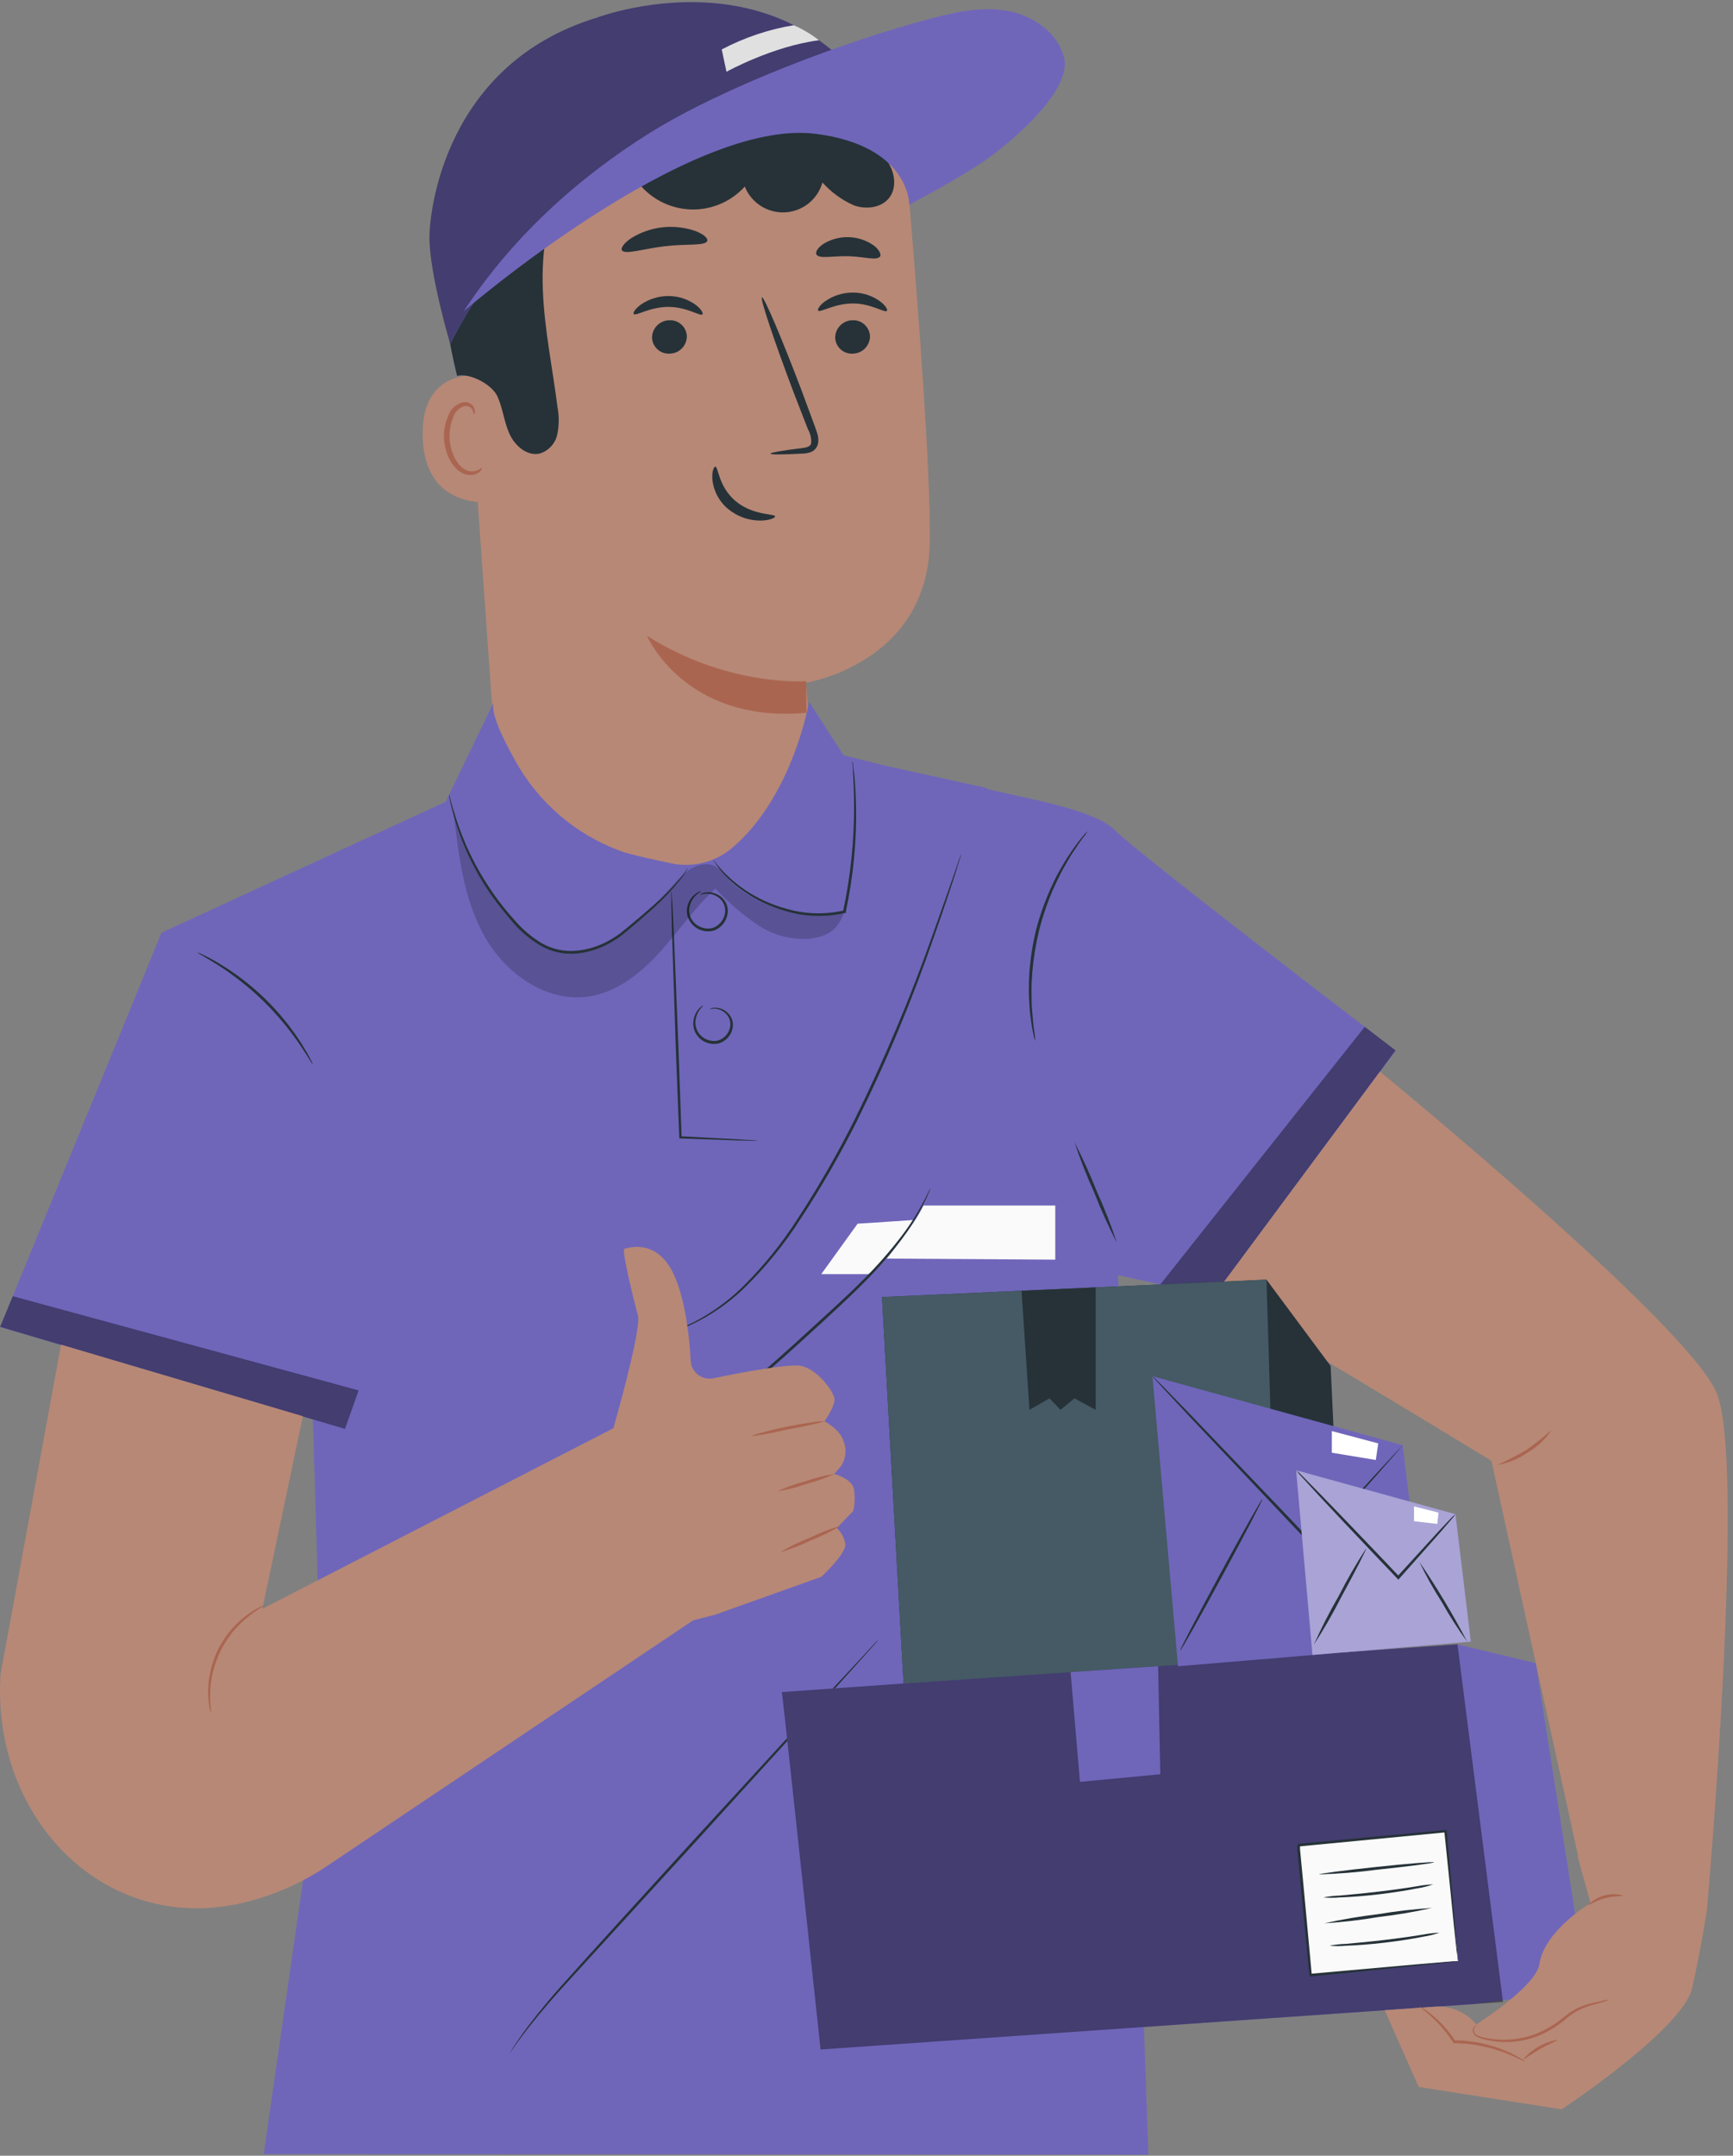 <svg width="267" height="332" viewBox="0 0 267 332" fill="none" xmlns="http://www.w3.org/2000/svg">
<rect x="0" y="0" width="267" height="332" fill="#808080" stroke="none"/>
<path d="M71.262 44.196L76.749 121.925C77.184 128.041 79.921 133.766 84.409 137.945C88.898 142.123 94.803 144.445 100.935 144.443C104.255 144.443 107.539 143.762 110.584 142.441C113.629 141.12 116.371 139.188 118.638 136.764C120.906 134.34 122.651 131.476 123.767 128.349C124.882 125.223 125.343 121.901 125.121 118.589C124.638 111.191 124.196 105.136 124.196 105.136C124.196 105.136 143.019 102.209 143.253 83.394C143.386 72.552 141.509 47.865 139.917 28.975C139.39 22.816 136.571 17.078 132.016 12.897C127.462 8.716 121.504 6.397 115.322 6.399H103.921C99.271 6.67 94.723 7.871 90.546 9.932C86.369 11.992 82.647 14.87 79.602 18.394C76.557 21.918 74.25 26.018 72.817 30.45C71.384 34.882 70.856 39.556 71.262 44.196Z" fill="#B78876"/>
<path d="M124.212 104.903C124.212 104.903 112.319 105.87 99.684 97.93C99.684 97.93 105.481 111.475 124.254 109.782L124.212 104.903Z" fill="#AA6550"/>
<path d="M134.037 51.752C134.044 52.453 133.776 53.129 133.292 53.635C132.807 54.142 132.144 54.438 131.443 54.462C131.102 54.49 130.758 54.448 130.433 54.341C130.108 54.233 129.807 54.062 129.549 53.836C129.291 53.611 129.081 53.336 128.931 53.029C128.78 52.721 128.693 52.386 128.674 52.044C128.667 51.343 128.933 50.668 129.416 50.16C129.898 49.653 130.56 49.353 131.26 49.325C131.602 49.298 131.947 49.339 132.273 49.447C132.599 49.555 132.901 49.727 133.159 49.953C133.418 50.18 133.629 50.455 133.78 50.764C133.931 51.073 134.018 51.409 134.037 51.752Z" fill="#263238"/>
<path d="M136.639 47.882C136.305 48.233 134.27 46.731 131.385 46.74C128.499 46.748 126.381 48.191 126.055 47.84C125.905 47.682 126.247 47.007 127.165 46.373C128.416 45.507 129.905 45.05 131.426 45.063C132.925 45.057 134.386 45.531 135.596 46.414C136.505 47.098 136.806 47.732 136.639 47.882Z" fill="#263238"/>
<path d="M105.823 51.752C105.83 52.453 105.562 53.129 105.078 53.635C104.593 54.142 103.929 54.439 103.229 54.462C102.887 54.49 102.544 54.448 102.219 54.341C101.893 54.233 101.593 54.062 101.335 53.837C101.077 53.611 100.867 53.337 100.716 53.029C100.566 52.721 100.479 52.386 100.46 52.044C100.453 51.342 100.72 50.665 101.205 50.158C101.689 49.65 102.352 49.351 103.054 49.325C103.396 49.299 103.739 49.342 104.065 49.45C104.39 49.558 104.69 49.731 104.948 49.957C105.206 50.183 105.416 50.458 105.566 50.766C105.716 51.075 105.804 51.41 105.823 51.752Z" fill="#263238"/>
<path d="M108.225 48.416C107.891 48.766 105.848 47.257 102.962 47.265C100.076 47.273 97.958 48.724 97.633 48.366C97.483 48.207 97.816 47.582 98.742 46.906C99.996 46.045 101.482 45.586 103.004 45.589C104.5 45.594 105.958 46.066 107.174 46.94C108.083 47.632 108.383 48.266 108.225 48.416Z" fill="#263238"/>
<path d="M118.716 69.867C118.716 69.7 120.501 69.391 123.412 69.032C124.146 68.949 124.846 68.807 124.971 68.299C125.035 67.537 124.863 66.774 124.479 66.114C123.79 64.329 123.061 62.455 122.294 60.492C119.267 52.486 117.065 45.906 117.39 45.789C117.715 45.672 120.434 52.061 123.47 60.059C124.198 62.038 124.896 63.926 125.563 65.722C125.839 66.555 126.322 67.506 125.939 68.615C125.834 68.876 125.67 69.109 125.46 69.295C125.251 69.482 125 69.618 124.729 69.691C124.322 69.807 123.901 69.866 123.478 69.867C120.543 70.017 118.725 70.033 118.716 69.867Z" fill="#263238"/>
<path d="M110.209 71.868C110.676 71.868 110.685 74.979 113.37 77.206C116.056 79.432 119.392 79.09 119.417 79.524C119.467 79.724 118.675 80.133 117.265 80.175C115.426 80.2 113.636 79.577 112.211 78.415C110.843 77.297 109.963 75.691 109.759 73.936C109.642 72.602 109.993 71.851 110.209 71.868Z" fill="#263238"/>
<path d="M108.967 37.09C108.683 37.924 105.798 37.507 102.403 37.924C99.009 38.341 96.265 39.259 95.815 38.55C95.614 38.216 96.09 37.474 97.199 36.715C98.674 35.783 100.341 35.199 102.075 35.007C103.809 34.815 105.564 35.019 107.207 35.606C108.5 36.106 109.092 36.74 108.967 37.09Z" fill="#263238"/>
<path d="M135.58 39.517C135.071 40.176 133.078 39.517 130.684 39.459C128.291 39.401 126.264 39.901 125.797 39.217C125.588 38.883 125.905 38.224 126.798 37.599C127.988 36.854 129.373 36.479 130.776 36.524C132.18 36.568 133.539 37.03 134.679 37.849C135.521 38.516 135.805 39.242 135.58 39.517Z" fill="#263238"/>
<path d="M77.642 58.316C77.317 58.174 64.715 54.496 65.132 67.356C65.549 80.216 78.367 77.156 78.384 76.78C78.401 76.405 77.642 58.316 77.642 58.316Z" fill="#B78876"/>
<path d="M74.256 72.035C74.197 72.035 74.039 72.201 73.664 72.385C73.14 72.627 72.543 72.66 71.996 72.477C70.62 72.018 69.41 69.9 69.268 67.581C69.204 66.48 69.384 65.378 69.794 64.354C69.906 63.944 70.116 63.568 70.407 63.258C70.698 62.948 71.06 62.715 71.462 62.577C71.718 62.501 71.992 62.517 72.237 62.622C72.482 62.727 72.683 62.915 72.805 63.153C72.988 63.503 72.913 63.761 72.98 63.786C73.046 63.812 73.255 63.561 73.13 63.028C73.047 62.713 72.859 62.436 72.596 62.244C72.417 62.115 72.215 62.022 72 61.972C71.785 61.922 71.562 61.915 71.345 61.952C70.821 62.074 70.337 62.328 69.938 62.69C69.54 63.052 69.24 63.51 69.068 64.02C68.561 65.153 68.335 66.392 68.409 67.631C68.576 70.225 69.977 72.635 71.854 73.086C72.203 73.175 72.568 73.185 72.922 73.114C73.276 73.044 73.609 72.894 73.897 72.677C74.239 72.352 74.306 72.06 74.256 72.035Z" fill="#AA6550"/>
<path d="M70.453 57.882C72.413 57.406 75.807 59.216 76.641 61.051C77.475 62.886 77.658 64.971 78.492 66.814C79.326 68.657 81.211 70.308 83.18 69.841C83.844 69.633 84.443 69.253 84.913 68.739C85.383 68.224 85.709 67.595 85.857 66.914C86.14 65.54 86.154 64.124 85.898 62.744C85.139 56.739 83.88 50.784 83.638 44.73C83.396 38.675 84.255 32.395 87.433 27.216C90.61 22.036 96.44 18.267 102.445 18.759C106.44 19.076 110.109 21.161 114.079 21.72C116.444 22.032 118.85 21.802 121.113 21.046C123.376 20.291 125.437 19.029 127.14 17.358C127.573 16.932 129.575 15.606 129.575 15.606C129.575 15.298 129.283 12.612 128.224 11.628C120.343 4.347 106.148 2.312 95.74 4.956C85.331 7.6 75.573 14.964 71.095 24.672C66.616 34.38 67.951 48.024 70.419 57.865" fill="#263238"/>
<path d="M140.092 26.115C140.092 26.115 90.736 10.269 69.385 52.936C69.385 52.936 66.191 42.253 66.191 36.523C66.191 32.695 68.476 9.91 91.928 2.738C91.928 2.738 127.248 -10.74 140.092 26.115Z" fill="#6F66BA"/>
<path d="M97.658 27.182C98.535 28.596 99.728 29.787 101.144 30.661C102.559 31.535 104.158 32.068 105.815 32.218C107.472 32.369 109.141 32.132 110.691 31.528C112.241 30.923 113.629 29.966 114.746 28.733C115.237 29.961 116.1 31.003 117.213 31.715C118.326 32.428 119.634 32.773 120.954 32.704C122.274 32.635 123.539 32.155 124.572 31.331C125.605 30.506 126.354 29.38 126.714 28.108C128.052 29.599 129.689 30.793 131.518 31.611C133.395 32.303 135.772 32.036 136.998 30.468C138.224 28.9 137.89 26.423 136.656 24.805C135.308 23.276 133.582 22.125 131.652 21.469C125.8 18.896 119.371 17.923 113.02 18.651C106.723 19.485 100.627 22.554 96.69 27.541" fill="#263238"/>
<g opacity="0.4">
<path d="M140.092 26.115C135.986 21.788 130.356 19.23 124.396 18.984C109.834 18.342 82.587 26.532 69.352 52.936C69.352 52.936 66.158 42.253 66.158 36.523C66.158 32.695 68.443 9.91 91.895 2.738C91.928 2.738 127.248 -10.74 140.092 26.115Z" fill="black"/>
</g>
<path d="M71.445 47.941C78.759 36.74 88.851 27.482 100.201 20.419C111.552 13.354 130.309 6.324 143.236 2.904C147.122 1.87 151.167 0.97 155.129 1.653C159.09 2.337 162.96 4.989 163.936 8.868C165.17 13.746 156.513 21.269 152.452 24.221C148.39 27.174 140.092 31.519 140.092 31.519C140.092 31.519 140.208 22.478 125.73 20.619C106.048 18.042 71.445 47.941 71.445 47.941Z" fill="#6F66BA"/>
<path d="M111.927 11.053C111.927 11.053 119.033 7.116 126.181 6.199C124.987 5.271 123.685 4.493 122.302 3.88C118.423 4.522 114.672 5.783 111.194 7.617L111.927 11.053Z" fill="#E0E0E0"/>
<path d="M151.985 121.358L136.33 117.905L129.959 116.312L124.654 108.089C124.654 108.089 122.152 122.792 112.653 130.707C111.367 131.759 109.859 132.507 108.243 132.894C106.627 133.281 104.944 133.297 103.321 132.942C101.177 132.491 98.659 131.941 96.79 131.441C96.39 131.332 95.956 131.19 95.489 131.024C88.622 128.473 82.9 123.539 79.368 117.121C77.266 113.385 75.49 109.548 76.099 108.089L68.668 123.476L24.883 143.642L0.021 204.374L48.202 218.619L49.703 268.659L40.629 331.742L176.929 331.834L172.092 191.48" fill="#6F66BA"/>
<path d="M116.748 175.693C116.47 175.715 116.192 175.715 115.914 175.693L113.487 175.634L104.822 175.326H104.655V175.184C104.513 171.423 104.338 166.969 104.146 162.207C103.921 155.343 103.721 149.138 103.562 144.576C103.512 142.358 103.471 140.548 103.437 139.23C103.437 138.638 103.437 138.154 103.437 137.779C103.416 137.61 103.416 137.439 103.437 137.27C103.476 137.434 103.495 137.602 103.496 137.771C103.496 138.154 103.554 138.605 103.587 139.222C103.654 140.54 103.746 142.349 103.854 144.559C104.038 149.121 104.288 155.326 104.563 162.182C104.73 166.952 104.88 171.406 105.014 175.167L104.83 174.992L113.495 175.451L115.914 175.609C116.194 175.607 116.474 175.635 116.748 175.693Z" fill="#263238"/>
<path d="M109.334 155.418C109.525 155.284 109.751 155.209 109.984 155.201C110.526 155.166 111.066 155.288 111.539 155.553C112.013 155.818 112.4 156.214 112.653 156.694C112.891 157.162 112.976 157.693 112.895 158.212C112.806 158.8 112.548 159.35 112.153 159.794C111.758 160.238 111.242 160.558 110.668 160.714C110.087 160.836 109.484 160.795 108.925 160.597C108.366 160.398 107.873 160.049 107.499 159.588C107.196 159.217 106.984 158.78 106.88 158.312C106.776 157.845 106.782 157.359 106.898 156.894C107.028 156.262 107.341 155.682 107.799 155.226C108.116 154.918 108.35 154.818 108.358 154.843C108.366 154.868 108.191 155.018 107.924 155.343C107.555 155.8 107.305 156.342 107.199 156.919C107.114 157.335 107.124 157.765 107.228 158.176C107.332 158.588 107.527 158.971 107.799 159.296C108.133 159.69 108.565 159.987 109.052 160.157C109.539 160.327 110.062 160.364 110.568 160.264C111.06 160.125 111.503 159.849 111.844 159.468C112.185 159.087 112.411 158.617 112.495 158.112C112.564 157.698 112.517 157.274 112.36 156.885C112.202 156.496 111.94 156.159 111.602 155.91C111.145 155.545 110.578 155.342 109.993 155.335C109.559 155.368 109.334 155.452 109.334 155.418Z" fill="#263238"/>
<path d="M107.858 137.796C108.05 137.627 108.288 137.517 108.541 137.479C109.234 137.332 109.956 137.439 110.576 137.779C111.017 138.004 111.393 138.336 111.669 138.747C111.99 139.227 112.15 139.796 112.128 140.373C112.101 141.031 111.877 141.665 111.484 142.193C111.092 142.722 110.548 143.119 109.926 143.334C109.289 143.496 108.619 143.468 107.999 143.251C107.379 143.034 106.836 142.64 106.44 142.116C106.088 141.664 105.876 141.119 105.831 140.548C105.805 140.056 105.885 139.564 106.064 139.105C106.323 138.452 106.781 137.898 107.374 137.521C107.58 137.366 107.826 137.274 108.083 137.254C108.083 137.254 107.841 137.379 107.474 137.662C106.958 138.059 106.57 138.599 106.356 139.214C106.189 139.654 106.138 140.13 106.208 140.596C106.278 141.062 106.467 141.502 106.757 141.874C107.109 142.324 107.584 142.661 108.124 142.846C108.665 143.031 109.247 143.056 109.801 142.917C110.338 142.726 110.807 142.382 111.149 141.926C111.492 141.471 111.693 140.925 111.727 140.356C111.749 139.889 111.64 139.424 111.412 139.016C111.183 138.608 110.845 138.272 110.435 138.046C109.874 137.716 109.222 137.575 108.575 137.646C108.116 137.704 107.874 137.829 107.858 137.796Z" fill="#263238"/>
<path d="M103.421 205.108C103.421 205.108 103.487 205.066 103.629 205.016L104.255 204.774C104.813 204.582 105.606 204.232 106.615 203.765C109.433 202.344 112.02 200.505 114.288 198.311C117.622 195.028 120.568 191.373 123.07 187.419C126.198 182.612 129.055 177.633 131.627 172.507C136.251 163.163 140.309 153.549 143.778 143.717C145.137 139.947 146.197 136.887 146.939 134.777L147.773 132.341C147.865 132.091 147.948 131.883 148.006 131.716C148.03 131.643 148.061 131.574 148.098 131.507C148.092 131.584 148.075 131.66 148.048 131.732C147.998 131.899 147.931 132.108 147.856 132.375C147.664 132.967 147.406 133.784 147.081 134.877C146.388 137.003 145.371 140.081 144.036 143.859C140.657 153.717 136.64 163.345 132.01 172.682C129.432 177.823 126.558 182.81 123.403 187.619C120.872 191.594 117.883 195.259 114.496 198.536C112.192 200.727 109.558 202.542 106.69 203.915C105.905 204.275 105.101 204.59 104.28 204.858L103.638 205.058C103.568 205.085 103.495 205.102 103.421 205.108Z" fill="#263238"/>
<path d="M132.135 188.453C132.494 188.453 140.792 187.886 140.792 187.886C140.792 187.886 137.364 193.941 133.795 196.226H126.531L132.135 188.453Z" fill="#FAFAFA"/>
<path d="M101.97 223.447C102.112 223.311 102.268 223.191 102.437 223.089L103.838 222.121C105.047 221.287 106.79 220.036 108.883 218.427C113.053 215.233 118.608 210.462 124.546 205.008C127.515 202.281 130.384 199.712 132.836 197.243C135.036 195.079 137.079 192.76 138.949 190.304C140.204 188.648 141.32 186.89 142.285 185.05C142.652 184.408 142.877 183.883 143.052 183.532C143.132 183.348 143.229 183.172 143.344 183.007C143.291 183.199 143.221 183.386 143.136 183.566C142.986 183.924 142.777 184.466 142.435 185.125C141.519 187.008 140.433 188.803 139.191 190.488C137.346 192.985 135.313 195.338 133.111 197.527C130.651 200.029 127.799 202.606 124.829 205.325C118.891 210.779 113.329 215.533 109.067 218.669C106.94 220.245 105.164 221.446 103.929 222.255C103.304 222.655 102.812 222.947 102.478 223.156C102.32 223.272 102.15 223.37 101.97 223.447Z" fill="#263238"/>
<path d="M78.584 316.13C78.584 316.13 78.584 316.055 78.684 315.93C78.784 315.805 78.893 315.605 79.026 315.379C79.335 314.904 79.802 314.203 80.427 313.319C81.678 311.568 83.613 309.099 86.165 306.197C91.303 300.434 98.5 292.569 106.423 283.863L126.848 261.603L133.061 254.931L134.729 253.121L135.179 252.663L135.346 252.512C135.346 252.512 135.305 252.579 135.213 252.688L134.796 253.18L133.128 255.048L127.015 261.845L106.748 284.129L86.399 306.381C83.822 309.249 81.853 311.676 80.561 313.394C79.919 314.228 79.427 314.937 79.101 315.404L78.726 315.93C78.684 316 78.637 316.067 78.584 316.13Z" fill="#263238"/>
<path d="M150.9 120.974C151.618 122.05 167.73 123.843 171.675 127.779C175.62 131.716 215.043 161.807 215.043 161.807L186.946 199.62L168.815 195.625L150.9 120.974Z" fill="#6F66BA"/>
<path opacity="0.4" d="M210.264 158.137L178.764 197.819L186.946 199.62L215.01 161.765L210.264 158.137Z" fill="black"/>
<path d="M159.482 160.339C159.341 159.908 159.232 159.468 159.157 159.021C159.065 158.596 158.957 158.07 158.882 157.453C158.807 156.836 158.682 156.135 158.64 155.351C158.598 154.567 158.515 153.683 158.515 152.791C158.515 151.899 158.515 150.889 158.59 149.855C158.752 147.606 159.1 145.375 159.632 143.183C160.2 141.003 160.95 138.874 161.876 136.82C162.318 135.886 162.71 134.985 163.185 134.184C163.661 133.384 164.069 132.642 164.495 131.983C164.92 131.324 165.328 130.757 165.695 130.248C165.999 129.812 166.324 129.391 166.671 128.989C166.944 128.626 167.249 128.289 167.58 127.979C167.353 128.37 167.093 128.741 166.805 129.089C166.546 129.439 166.229 129.864 165.896 130.39C165.562 130.915 165.137 131.474 164.753 132.149C164.369 132.825 163.919 133.542 163.502 134.36C163.085 135.177 162.668 136.028 162.243 136.978C161.364 139.024 160.645 141.135 160.091 143.292C159.572 145.455 159.217 147.655 159.032 149.872C158.973 150.898 158.898 151.874 158.923 152.783C158.948 153.692 158.923 154.542 158.99 155.285C159.057 156.027 159.107 156.761 159.165 157.378C159.224 157.995 159.299 158.521 159.365 158.946C159.449 159.405 159.488 159.872 159.482 160.339Z" fill="#263238"/>
<path d="M172.092 191.43C170.801 188.926 169.64 186.357 168.614 183.733C167.453 181.168 166.423 178.546 165.529 175.876C166.82 178.379 167.984 180.945 169.015 183.566C170.179 186.131 171.206 188.756 172.092 191.43Z" fill="#263238"/>
<path d="M48.202 163.958C48.135 163.958 47.459 162.749 46.183 160.873C44.518 158.428 42.613 156.157 40.495 154.092C38.367 152.043 36.043 150.208 33.556 148.613C31.638 147.395 30.379 146.761 30.412 146.695C30.732 146.783 31.04 146.909 31.33 147.07C32.146 147.458 32.942 147.886 33.715 148.354C36.28 149.883 38.659 151.705 40.804 153.784C42.941 155.868 44.833 158.191 46.442 160.706C47.051 161.673 47.509 162.474 47.793 163.049C47.966 163.334 48.103 163.64 48.202 163.958Z" fill="#263238"/>
<path opacity="0.4" d="M0.021 204.349L1.965 199.62L55.257 214.132L53.147 220.061L0.021 204.349Z" fill="black"/>
<path d="M142.293 185.659H162.585V193.999L136.622 193.832C136.622 193.832 140.634 189.003 142.293 185.659Z" fill="#FAFAFA"/>
<g opacity="0.2">
<path d="M69.919 125.311C70.653 131.816 71.454 138.53 74.673 144.234C77.892 149.939 84.189 154.434 90.669 153.475C94.989 152.833 98.65 149.947 101.594 146.711C104.538 143.475 107.007 139.814 110.218 136.853C112.16 138.945 114.33 140.811 116.69 142.416C119.073 144.031 121.935 144.786 124.804 144.559C127.632 144.218 129.191 143.092 130.084 140.389C127.065 141.324 125.405 141.182 122.394 140.606C119.07 139.969 115.948 138.538 113.295 136.436C111.527 135.044 110.885 132.95 108.642 133.1C106.565 133.217 104.939 134.86 103.571 136.436C101.363 138.964 98.941 141.297 96.332 143.409C93.83 145.385 91.411 146.745 88.225 146.653C82.979 146.536 78.684 142.416 75.79 138.038C73.119 134.001 71.145 129.543 69.952 124.852" fill="black"/>
</g>
<path d="M131.335 117.196C131.382 117.348 131.413 117.504 131.426 117.663C131.426 117.971 131.526 118.422 131.585 119.006C131.71 120.173 131.835 121.866 131.885 124.01C131.998 129.492 131.475 134.969 130.326 140.331V140.464V140.598H130.2C127.236 141.293 124.141 141.21 121.218 140.356C118.828 139.717 116.569 138.661 114.546 137.237C113.177 136.306 111.949 135.183 110.902 133.901C110.62 133.555 110.358 133.193 110.118 132.817C110.024 132.688 109.943 132.552 109.876 132.408C111.236 134.187 112.869 135.741 114.713 137.012C116.725 138.371 118.953 139.38 121.302 139.997C124.162 140.805 127.18 140.877 130.075 140.206L129.917 140.364V140.231C131.053 134.896 131.612 129.455 131.585 124.001C131.585 121.908 131.493 120.215 131.426 119.039C131.426 118.497 131.368 118.055 131.343 117.696C131.316 117.531 131.313 117.362 131.335 117.196Z" fill="#263238"/>
<path d="M105.998 133.651C105.932 133.829 105.842 133.997 105.731 134.151C105.452 134.614 105.145 135.059 104.813 135.486C103.568 137.04 102.196 138.488 100.71 139.814C99.784 140.648 98.742 141.574 97.616 142.525C97.049 143 96.482 143.5 95.848 144.001C95.195 144.493 94.507 144.937 93.788 145.327C92.244 146.178 90.54 146.698 88.784 146.853C86.868 147.016 84.948 146.591 83.28 145.635C81.655 144.668 80.199 143.442 78.968 142.008C77.801 140.708 76.714 139.337 75.715 137.904C74.031 135.473 72.608 132.87 71.47 130.14C70.708 128.304 70.083 126.414 69.602 124.485C69.427 123.801 69.318 123.268 69.252 122.901C69.205 122.718 69.177 122.53 69.168 122.342C69.245 122.515 69.301 122.697 69.335 122.884C69.435 123.243 69.569 123.768 69.76 124.443C70.308 126.343 70.973 128.207 71.754 130.023C72.922 132.711 74.361 135.274 76.049 137.671C77.043 139.084 78.124 140.435 79.285 141.716C80.476 143.113 81.884 144.31 83.455 145.26C85.051 146.171 86.885 146.578 88.717 146.428C90.423 146.281 92.08 145.787 93.588 144.977C94.296 144.601 94.973 144.172 95.615 143.692C96.223 143.225 96.807 142.716 97.374 142.249C98.508 141.307 99.559 140.423 100.493 139.589C101.984 138.303 103.378 136.91 104.663 135.419C105.105 134.885 105.431 134.443 105.647 134.143C105.75 133.969 105.867 133.804 105.998 133.651Z" fill="#263238"/>
<path d="M88.033 229.477L94.463 220.103C94.463 220.103 98.884 204.741 98.283 202.589C97.683 200.438 95.731 192.431 96.19 192.331C96.649 192.231 101.461 190.446 104.071 196.868C105.698 200.871 106.231 206.142 106.406 209.545C106.426 209.965 106.536 210.377 106.729 210.75C106.922 211.124 107.195 211.452 107.527 211.71C107.859 211.968 108.243 212.152 108.653 212.247C109.063 212.343 109.489 212.348 109.901 212.264C114.346 211.346 121.744 209.953 123.503 210.379C126.055 210.988 128.341 214.24 128.557 215.333C128.774 216.425 127.023 218.886 127.023 218.886C127.023 218.886 129.191 219.995 129.858 221.671C129.95 221.896 130.025 222.122 130.092 222.338C130.296 223.01 130.32 223.724 130.164 224.408C130.007 225.093 129.675 225.725 129.2 226.241L128.516 226.992C128.516 226.992 131.226 227.734 131.56 229.286C131.741 230.418 131.71 231.575 131.468 232.697L128.924 235.324C129.633 235.985 130.098 236.867 130.242 237.826C130.376 239.26 126.564 242.83 126.564 242.83L110.209 248.668L103.721 250.336L88.033 229.477Z" fill="#B78876"/>
<path d="M127.073 218.902C125.204 219.405 123.311 219.814 121.402 220.128C119.526 220.587 117.627 220.949 115.714 221.212C116.226 220.962 116.766 220.774 117.323 220.654C118.333 220.37 119.742 220.02 121.318 219.703C122.895 219.386 124.321 219.152 125.372 219.019C125.931 218.904 126.503 218.865 127.073 218.902Z" fill="#AA6550"/>
<path d="M128.566 226.992C127.176 227.644 125.726 228.161 124.237 228.535C122.792 229.053 121.301 229.433 119.784 229.669C121.174 229.017 122.623 228.501 124.112 228.126C125.557 227.608 127.049 227.228 128.566 226.992Z" fill="#AA6550"/>
<path d="M129.542 234.973C128.077 235.851 126.539 236.601 124.946 237.217C123.411 237.968 121.816 238.588 120.176 239.068C121.641 238.191 123.178 237.44 124.771 236.825C126.306 236.073 127.902 235.454 129.542 234.973Z" fill="#AA6550"/>
<path d="M50.353 287.407L110.501 247.058L95.323 219.536L40.429 247.767L46.659 218.11L9.404 207.084L0.08 257.875C-1.355 280.46 16.76 298.691 38.594 292.761C42.779 291.629 46.751 289.821 50.353 287.407Z" fill="#B78876"/>
<path d="M32.481 263.73C32.372 263.489 32.302 263.233 32.272 262.971C32.148 262.268 32.079 261.557 32.064 260.844C32.032 258.471 32.564 256.125 33.615 253.997C34.681 251.875 36.239 250.039 38.16 248.643C38.733 248.218 39.341 247.844 39.978 247.525C40.207 247.392 40.454 247.293 40.712 247.233C40.712 247.308 39.736 247.784 38.344 248.901C36.52 250.325 35.037 252.139 34.004 254.21C32.971 256.28 32.414 258.555 32.372 260.869C32.331 262.62 32.606 263.721 32.481 263.73Z" fill="#AA6550"/>
<path d="M186.946 199.62C187.321 199.103 229.78 224.974 229.78 224.974L243.391 286.982L262.982 294.171C262.982 294.171 269.095 225.166 264.441 214.424C259.787 203.682 212.608 165.034 212.608 165.034L186.946 199.62Z" fill="#B78876"/>
<path d="M239.054 220.22C238.109 221.642 236.851 222.828 235.376 223.689C233.978 224.674 232.376 225.329 230.689 225.608C232.213 224.925 233.699 224.162 235.143 223.322C236.503 222.362 237.809 221.326 239.054 220.22Z" fill="#AA6550"/>
<path d="M135.88 199.754L139.208 259.268L207.062 254.681L205.01 210.379L195.127 197.076L135.88 199.754Z" fill="#263238"/>
<path d="M120.459 260.594C120.659 261.736 126.422 315.638 126.422 315.638L227.411 308.624L244.5 306.33L236.619 256.14L224.551 253.246L120.459 260.594Z" fill="#6F66BA"/>
<path opacity="0.4" d="M224.551 253.238L120.459 260.594C120.659 261.737 126.422 315.638 126.422 315.638L231.565 308.324L224.551 253.238Z" fill="black"/>
<path d="M196.887 255.365L139.208 259.268L135.88 199.754L195.127 197.076L196.887 255.365Z" fill="#455A64"/>
<path d="M157.389 198.786L158.606 217.126L161.692 215.358L163.402 217.126L165.529 215.358L168.815 217.126V198.269L157.389 198.786Z" fill="#263238"/>
<path d="M181.5 256.616L177.555 211.947L216.111 222.572L219.83 253.405L181.5 256.616Z" fill="#6F66BA"/>
<path d="M216.086 222.58C216.017 222.694 215.936 222.801 215.844 222.897L215.102 223.773L212.266 227.009L202.416 238.059L202.266 238.226L202.108 238.067L196.904 232.563L183.168 218.051L179.039 213.615L177.93 212.397C177.793 212.262 177.672 212.111 177.572 211.947C177.724 212.062 177.866 212.19 177.997 212.33L179.165 213.498L183.385 217.835L197.212 232.263L202.45 237.776H202.141L212.149 226.825L215.077 223.673L215.869 222.839C215.932 222.745 216.005 222.659 216.086 222.58Z" fill="#263238"/>
<path d="M194.493 230.854C194.602 230.912 191.85 236.183 188.355 242.63C184.861 249.076 181.942 254.256 181.833 254.197C181.725 254.139 184.477 248.868 187.972 242.421C191.466 235.974 194.402 230.795 194.493 230.854Z" fill="#263238"/>
<path d="M218.93 253.405C218.83 253.463 216.161 249.193 212.967 243.872C209.772 238.551 207.262 234.173 207.37 234.106C207.479 234.039 210.139 238.318 213.334 243.647C216.528 248.976 219.038 253.346 218.93 253.405Z" fill="#263238"/>
<path d="M202.208 254.873L199.689 226.425L224.242 233.197L226.611 252.829L202.208 254.873Z" fill="#6F66BA"/>
<path opacity="0.4" d="M202.208 254.873L199.689 226.425L224.242 233.197L226.611 252.829L202.208 254.873Z" fill="white"/>
<path d="M224.242 233.197C224.067 233.476 223.863 233.736 223.633 233.972C223.175 234.515 222.574 235.207 221.849 236.049L215.594 243.105L215.444 243.28L215.285 243.113L211.949 239.61C208.521 236.016 205.436 232.738 203.217 230.353L200.615 227.509C200.278 227.175 199.971 226.812 199.698 226.425C200.068 226.719 200.414 227.042 200.732 227.392L203.442 230.136C205.719 232.471 208.838 235.716 212.266 239.31L215.602 242.821H215.252L221.615 235.866L223.5 233.872C223.726 233.624 223.974 233.398 224.242 233.197Z" fill="#263238"/>
<path d="M210.481 238.468C210.581 238.526 208.863 241.896 206.637 245.974C205.359 248.489 203.95 250.936 202.416 253.305C203.564 250.738 204.844 248.232 206.253 245.799C207.531 243.282 208.943 240.835 210.481 238.468Z" fill="#263238"/>
<path d="M226.044 252.829C224.634 250.899 223.342 248.885 222.174 246.799C220.878 244.787 219.711 242.695 218.679 240.536C221.372 244.487 223.831 248.592 226.044 252.829Z" fill="#263238"/>
<path d="M217.854 231.996V234.281L221.44 234.698L221.632 232.955L217.854 231.996Z" fill="white"/>
<path d="M205.194 220.395V223.731L211.966 224.849L212.341 222.297L205.194 220.395Z" fill="white"/>
<path d="M178.764 273.246L178.431 256.616L164.945 257.525L166.388 274.422L178.764 273.246Z" fill="#6F66BA"/>
<path d="M222.742 281.983L200.1 284.131L202 304.157L224.642 302.009L222.742 281.983Z" fill="#FAFAFA"/>
<path d="M224.609 302.035C224.581 301.909 224.562 301.781 224.551 301.652C224.551 301.377 224.476 301.018 224.426 300.568C224.326 299.6 224.176 298.224 223.992 296.498C223.633 292.978 223.158 288.007 222.524 282.028L222.724 282.195L200.098 284.371C200.048 284.421 200.465 283.929 200.29 284.138V284.288V284.463V284.797L200.357 285.48L200.482 286.832C200.573 287.724 200.657 288.608 200.74 289.492C200.899 291.252 201.065 292.97 201.224 294.654C201.532 297.99 201.833 301.201 202.1 304.145L201.891 303.979L218.229 302.527L222.866 302.135L224.109 302.044C224.256 302.032 224.404 302.032 224.551 302.044C224.422 302.074 224.291 302.093 224.159 302.102L222.958 302.244L218.371 302.728L201.933 304.396H201.741V304.204C201.449 301.251 201.14 298.066 200.815 294.713C200.66 293.045 200.495 291.324 200.323 289.55C200.24 288.666 200.156 287.782 200.073 286.882C200.031 286.44 199.99 285.989 199.94 285.539L199.881 284.855V284.521V284.346V284.196C199.706 284.405 200.115 283.904 200.081 283.954L222.716 281.844H222.9V282.028C223.433 288.058 223.875 293.078 224.192 296.631C224.334 298.341 224.442 299.7 224.526 300.668C224.526 301.11 224.584 301.46 224.601 301.727C224.611 301.829 224.614 301.932 224.609 302.035Z" fill="#263238"/>
<path d="M220.94 286.806C220.94 286.932 216.995 287.44 212.099 287.957C209.152 288.345 206.188 288.585 203.217 288.675C203.217 288.558 207.162 288.041 212.058 287.524C216.953 287.007 220.931 286.69 220.94 286.806Z" fill="#263238"/>
<path d="M220.806 290.209C220.019 290.492 219.206 290.696 218.379 290.818C216.861 291.118 214.751 291.469 212.408 291.744C210.064 292.019 207.921 292.169 206.378 292.219C205.546 292.294 204.708 292.294 203.876 292.219C204.701 292.056 205.538 291.961 206.378 291.936C207.913 291.794 210.031 291.602 212.366 291.327C214.701 291.052 216.811 290.751 218.338 290.493C219.152 290.337 219.977 290.242 220.806 290.209Z" fill="#263238"/>
<path d="M221.765 297.648C220.975 297.929 220.159 298.133 219.33 298.257C217.812 298.558 215.702 298.908 213.359 299.183C211.015 299.458 208.88 299.608 207.329 299.658C206.497 299.739 205.659 299.739 204.827 299.658C205.652 299.495 206.488 299.4 207.329 299.375C208.863 299.241 210.99 299.041 213.325 298.766C215.66 298.491 217.77 298.191 219.297 297.932C220.111 297.776 220.936 297.681 221.765 297.648Z" fill="#263238"/>
<path d="M220.623 293.837C217.901 294.453 215.147 294.92 212.374 295.238C209.613 295.707 206.83 296.03 204.034 296.206C206.758 295.6 209.511 295.132 212.283 294.805C215.044 294.341 217.828 294.018 220.623 293.837Z" fill="#263238"/>
<path d="M240.614 324.853C240.614 324.853 259.254 312.519 260.688 306.214C262.123 299.909 262.982 294.171 262.982 294.171L243.066 285.922L245.042 293.095C245.042 293.095 237.903 297.34 237.169 302.486C236.686 305.913 227.453 311.785 227.453 311.785C226.685 310.857 225.708 310.124 224.602 309.647C223.495 309.17 222.292 308.962 221.09 309.041L213.334 309.591L218.579 321.409L240.614 324.853Z" fill="#B78876"/>
<path d="M247.895 307.948C247.624 308.114 247.328 308.235 247.019 308.307C246.435 308.499 245.568 308.691 244.517 309.024C243.33 309.446 242.233 310.085 241.281 310.909C240.081 311.933 238.738 312.775 237.294 313.411C234.624 314.548 231.66 314.797 228.838 314.12C228.342 314.024 227.866 313.847 227.428 313.595C227.249 313.493 227.104 313.341 227.012 313.157C226.919 312.972 226.884 312.765 226.911 312.561C226.925 312.434 226.971 312.312 227.043 312.207C227.116 312.103 227.214 312.018 227.328 311.96C227.495 311.902 227.587 311.96 227.587 311.96C227.587 311.96 227.495 311.96 227.37 312.052C227.282 312.115 227.211 312.198 227.16 312.293C227.109 312.389 227.081 312.494 227.078 312.602C227.062 312.774 227.1 312.947 227.187 313.096C227.274 313.246 227.405 313.364 227.562 313.436C227.988 313.646 228.443 313.789 228.913 313.862C231.672 314.423 234.537 314.133 237.128 313.028C238.538 312.4 239.853 311.574 241.031 310.576C242.03 309.746 243.179 309.117 244.417 308.724C245.484 308.424 246.352 308.282 246.919 308.132C247.239 308.045 247.565 307.984 247.895 307.948Z" fill="#AA6550"/>
<path d="M234.984 317.514C234.984 317.581 234.025 317.031 232.44 316.372C230.375 315.527 228.198 314.985 225.977 314.762C225.326 314.695 224.684 314.679 224.067 314.662H223.95L223.884 314.562C222.918 313.051 221.754 311.676 220.423 310.475C219.413 309.566 218.755 309.099 218.755 309.049C218.755 308.999 218.955 309.116 219.272 309.316C219.722 309.607 220.156 309.922 220.573 310.258C221.994 311.418 223.224 312.794 224.217 314.337L224.042 314.237C224.676 314.237 225.326 314.237 225.994 314.337C228.259 314.555 230.471 315.15 232.541 316.096C233.164 316.38 233.768 316.703 234.35 317.064C234.584 317.18 234.798 317.332 234.984 317.514Z" fill="#AA6550"/>
<path d="M240.022 314.128C240.022 314.245 238.762 314.721 237.294 315.555C235.827 316.389 234.751 317.264 234.667 317.164C236.044 315.559 237.938 314.486 240.022 314.128Z" fill="#AA6550"/>
<path d="M250.121 291.944C250.121 292.077 248.82 291.944 247.336 292.319C245.851 292.694 244.834 293.462 244.717 293.353C245.407 292.652 246.273 292.151 247.225 291.903C248.176 291.655 249.177 291.669 250.121 291.944Z" fill="#AA6550"/>
</svg>
